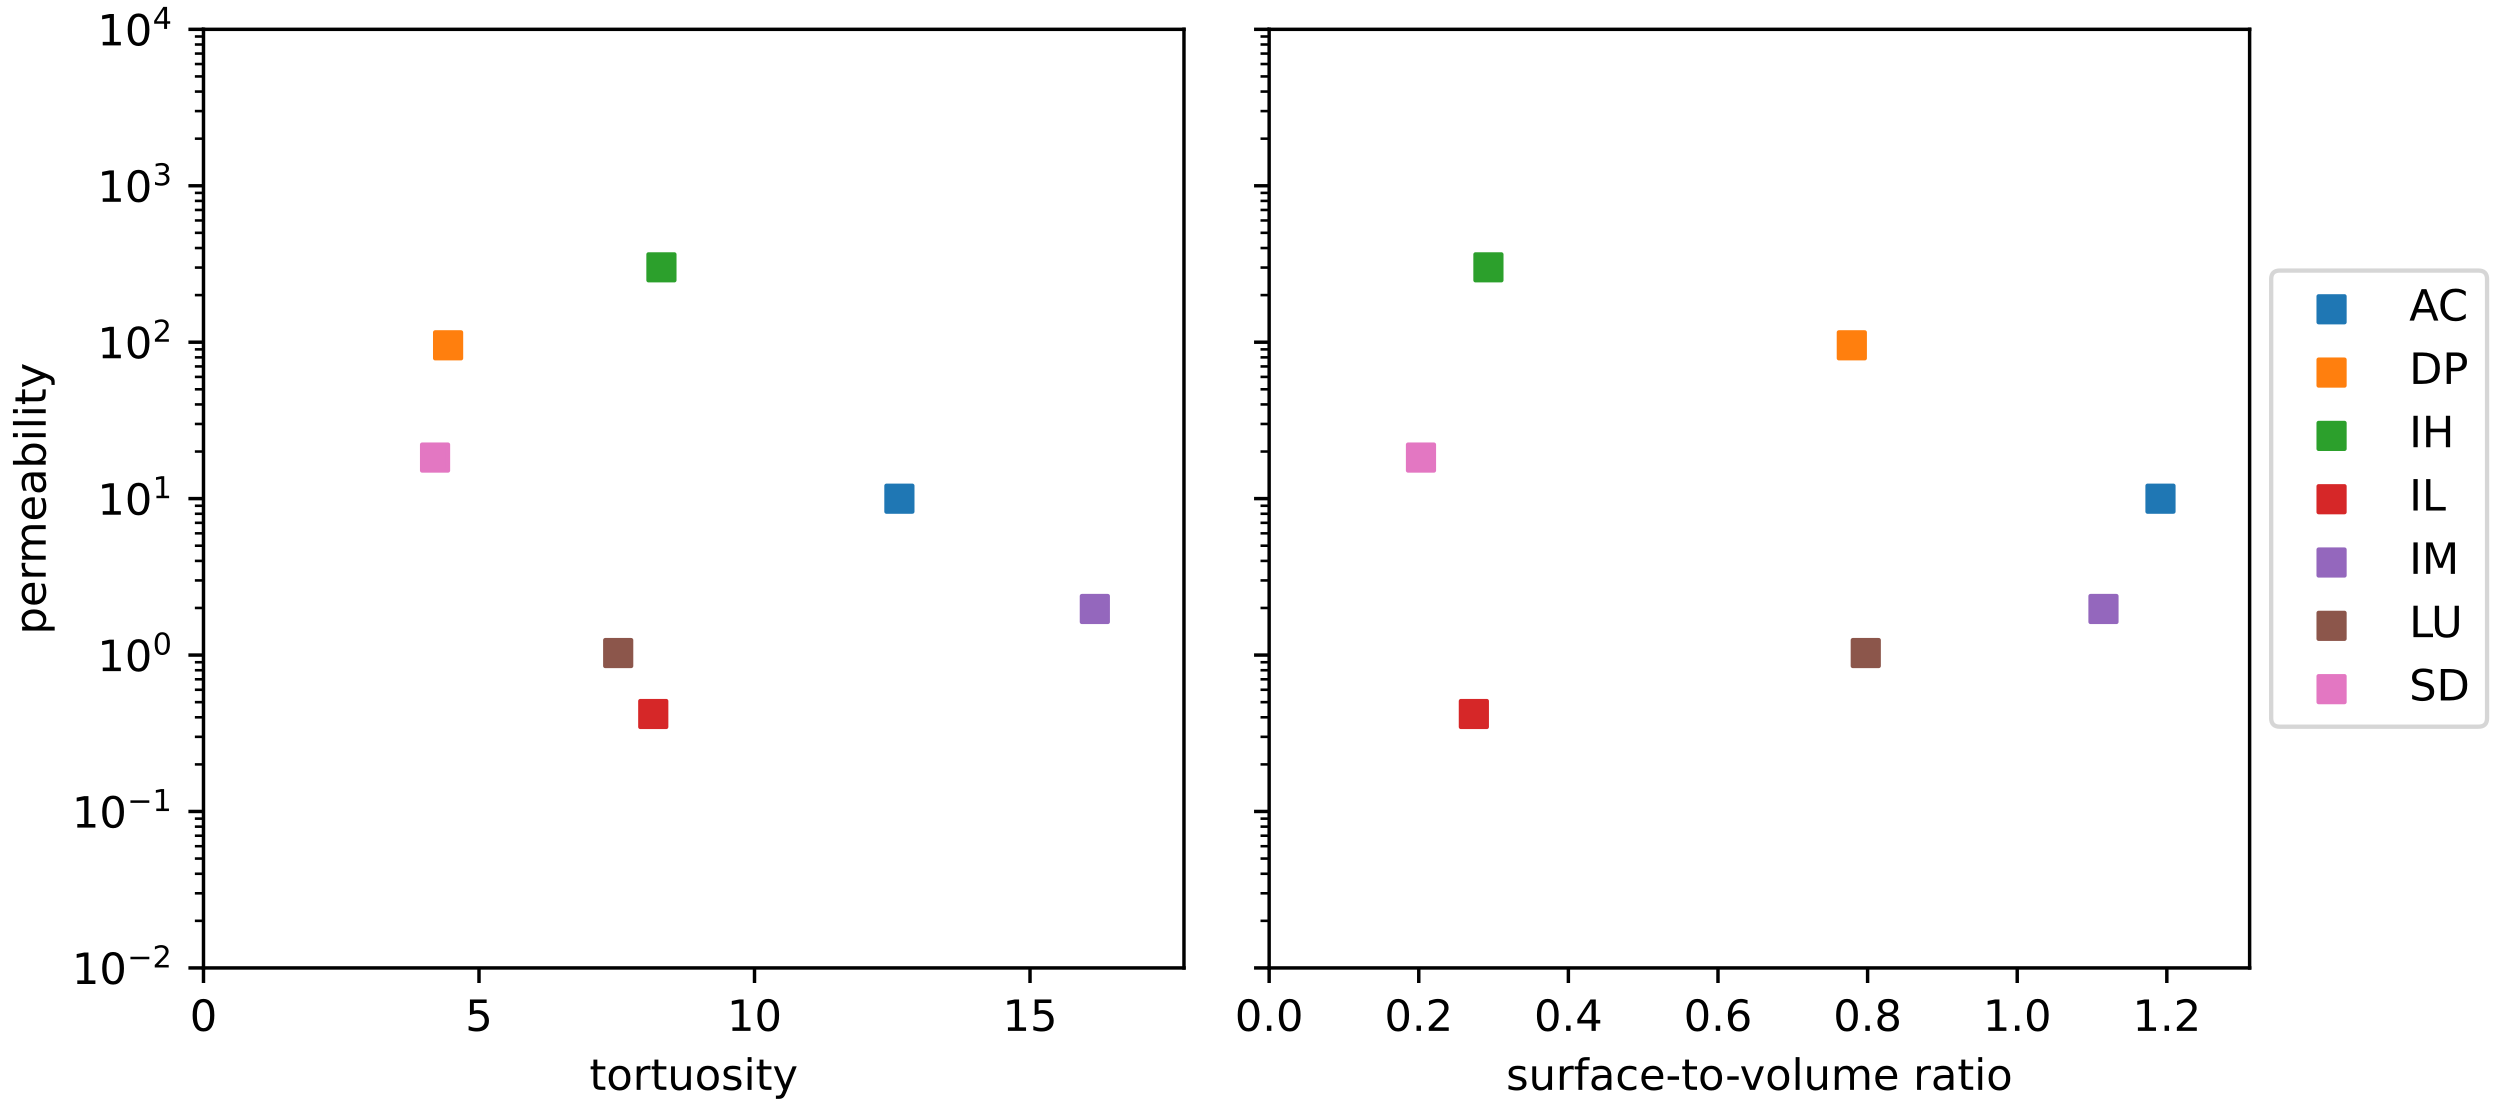 <?xml version="1.0" encoding="utf-8" standalone="no"?>
<!DOCTYPE svg PUBLIC "-//W3C//DTD SVG 1.1//EN"
  "http://www.w3.org/Graphics/SVG/1.1/DTD/svg11.dtd">
<!-- Created with matplotlib (https://matplotlib.org/) -->
<svg height="257.76pt" version="1.1" viewBox="0 0 579.6 257.76" width="579.6pt" xmlns="http://www.w3.org/2000/svg" xmlns:xlink="http://www.w3.org/1999/xlink">
 <defs>
  <style type="text/css">*{stroke-linecap:butt;stroke-linejoin:round;}</style>
 </defs>
 <g id="figure_1">
  <g id="patch_1">
   <path d="M 0 257.76 
L 579.6 257.76 
L 579.6 0 
L 0 0 
z
" style="fill:#ffffff;"/>
  </g>
  <g id="axes_1">
   <g id="patch_2">
    <path d="M 47.178 224.404 
L 274.491 224.404 
L 274.491 6.799 
L 47.178 6.799 
z
" style="fill:#ffffff;"/>
   </g>
   <g id="PathCollection_1">
    <defs>
     <path d="M -3 3 
L 3 3 
L 3 -3 
L -3 -3 
z
" id="m359a6622f7" style="stroke:#1f77b4;"/>
    </defs>
    <g clip-path="url(#p693ec40bd5)">
     <use style="fill:#1f77b4;stroke:#1f77b4;" x="208.516" xlink:href="#m359a6622f7" y="115.617"/>
    </g>
   </g>
   <g id="PathCollection_2">
    <defs>
     <path d="M -3 3 
L 3 3 
L 3 -3 
L -3 -3 
z
" id="m85136a882d" style="stroke:#ff7f0e;"/>
    </defs>
    <g clip-path="url(#p693ec40bd5)">
     <use style="fill:#ff7f0e;stroke:#ff7f0e;" x="103.886" xlink:href="#m85136a882d" y="80.059"/>
    </g>
   </g>
   <g id="PathCollection_3">
    <defs>
     <path d="M -3 3 
L 3 3 
L 3 -3 
L -3 -3 
z
" id="m059ee80e3a" style="stroke:#2ca02c;"/>
    </defs>
    <g clip-path="url(#p693ec40bd5)">
     <use style="fill:#2ca02c;stroke:#2ca02c;" x="153.347" xlink:href="#m059ee80e3a" y="61.978"/>
    </g>
   </g>
   <g id="PathCollection_4">
    <defs>
     <path d="M -3 3 
L 3 3 
L 3 -3 
L -3 -3 
z
" id="m657832b499" style="stroke:#d62728;"/>
    </defs>
    <g clip-path="url(#p693ec40bd5)">
     <use style="fill:#d62728;stroke:#d62728;" x="151.452" xlink:href="#m657832b499" y="165.533"/>
    </g>
   </g>
   <g id="PathCollection_5">
    <defs>
     <path d="M -3 3 
L 3 3 
L 3 -3 
L -3 -3 
z
" id="mba88c641fa" style="stroke:#9467bd;"/>
    </defs>
    <g clip-path="url(#p693ec40bd5)">
     <use style="fill:#9467bd;stroke:#9467bd;" x="253.826" xlink:href="#mba88c641fa" y="141.189"/>
    </g>
   </g>
   <g id="PathCollection_6">
    <defs>
     <path d="M -3 3 
L 3 3 
L 3 -3 
L -3 -3 
z
" id="m22b07c267d" style="stroke:#8c564b;"/>
    </defs>
    <g clip-path="url(#p693ec40bd5)">
     <use style="fill:#8c564b;stroke:#8c564b;" x="143.322" xlink:href="#m22b07c267d" y="151.403"/>
    </g>
   </g>
   <g id="PathCollection_7">
    <defs>
     <path d="M -3 3 
L 3 3 
L 3 -3 
L -3 -3 
z
" id="m094a3bf3c5" style="stroke:#e377c2;"/>
    </defs>
    <g clip-path="url(#p693ec40bd5)">
     <use style="fill:#e377c2;stroke:#e377c2;" x="100.863" xlink:href="#m094a3bf3c5" y="106.083"/>
    </g>
   </g>
   <g id="matplotlib.axis_1">
    <g id="xtick_1">
     <g id="line2d_1">
      <defs>
       <path d="M 0 0 
L 0 3.5 
" id="m5d62ecfd09" style="stroke:#000000;stroke-width:0.8;"/>
      </defs>
      <g>
       <use style="stroke:#000000;stroke-width:0.8;" x="47.178" xlink:href="#m5d62ecfd09" y="224.404"/>
      </g>
     </g>
     <g id="text_1">
      <!-- 0 -->
      <g transform="translate(43.997 239.002)scale(0.1 -0.1)">
       <defs>
        <path d="M 31.781 66.406 
Q 24.172 66.406 20.328 58.906 
Q 16.5 51.422 16.5 36.375 
Q 16.5 21.391 20.328 13.891 
Q 24.172 6.391 31.781 6.391 
Q 39.453 6.391 43.281 13.891 
Q 47.125 21.391 47.125 36.375 
Q 47.125 51.422 43.281 58.906 
Q 39.453 66.406 31.781 66.406 
z
M 31.781 74.219 
Q 44.047 74.219 50.516 64.516 
Q 56.984 54.828 56.984 36.375 
Q 56.984 17.969 50.516 8.266 
Q 44.047 -1.422 31.781 -1.422 
Q 19.531 -1.422 13.062 8.266 
Q 6.594 17.969 6.594 36.375 
Q 6.594 54.828 13.062 64.516 
Q 19.531 74.219 31.781 74.219 
z
" id="DejaVuSans-48"/>
       </defs>
       <use xlink:href="#DejaVuSans-48"/>
      </g>
     </g>
    </g>
    <g id="xtick_2">
     <g id="line2d_2">
      <g>
       <use style="stroke:#000000;stroke-width:0.8;" x="111.052" xlink:href="#m5d62ecfd09" y="224.404"/>
      </g>
     </g>
     <g id="text_2">
      <!-- 5 -->
      <g transform="translate(107.871 239.002)scale(0.1 -0.1)">
       <defs>
        <path d="M 10.797 72.906 
L 49.516 72.906 
L 49.516 64.594 
L 19.828 64.594 
L 19.828 46.734 
Q 21.969 47.469 24.109 47.828 
Q 26.266 48.188 28.422 48.188 
Q 40.625 48.188 47.75 41.5 
Q 54.891 34.812 54.891 23.391 
Q 54.891 11.625 47.562 5.094 
Q 40.234 -1.422 26.906 -1.422 
Q 22.312 -1.422 17.547 -0.641 
Q 12.797 0.141 7.719 1.703 
L 7.719 11.625 
Q 12.109 9.234 16.797 8.062 
Q 21.484 6.891 26.703 6.891 
Q 35.156 6.891 40.078 11.328 
Q 45.016 15.766 45.016 23.391 
Q 45.016 31 40.078 35.438 
Q 35.156 39.891 26.703 39.891 
Q 22.75 39.891 18.812 39.016 
Q 14.891 38.141 10.797 36.281 
z
" id="DejaVuSans-53"/>
       </defs>
       <use xlink:href="#DejaVuSans-53"/>
      </g>
     </g>
    </g>
    <g id="xtick_3">
     <g id="line2d_3">
      <g>
       <use style="stroke:#000000;stroke-width:0.8;" x="174.926" xlink:href="#m5d62ecfd09" y="224.404"/>
      </g>
     </g>
     <g id="text_3">
      <!-- 10 -->
      <g transform="translate(168.564 239.002)scale(0.1 -0.1)">
       <defs>
        <path d="M 12.406 8.297 
L 28.516 8.297 
L 28.516 63.922 
L 10.984 60.406 
L 10.984 69.391 
L 28.422 72.906 
L 38.281 72.906 
L 38.281 8.297 
L 54.391 8.297 
L 54.391 0 
L 12.406 0 
z
" id="DejaVuSans-49"/>
       </defs>
       <use xlink:href="#DejaVuSans-49"/>
       <use x="63.623" xlink:href="#DejaVuSans-48"/>
      </g>
     </g>
    </g>
    <g id="xtick_4">
     <g id="line2d_4">
      <g>
       <use style="stroke:#000000;stroke-width:0.8;" x="238.8" xlink:href="#m5d62ecfd09" y="224.404"/>
      </g>
     </g>
     <g id="text_4">
      <!-- 15 -->
      <g transform="translate(232.438 239.002)scale(0.1 -0.1)">
       <use xlink:href="#DejaVuSans-49"/>
       <use x="63.623" xlink:href="#DejaVuSans-53"/>
      </g>
     </g>
    </g>
    <g id="text_5">
     <!-- tortuosity -->
     <g transform="translate(136.658 252.68)scale(0.1 -0.1)">
      <defs>
       <path d="M 18.312 70.219 
L 18.312 54.688 
L 36.812 54.688 
L 36.812 47.703 
L 18.312 47.703 
L 18.312 18.016 
Q 18.312 11.328 20.141 9.422 
Q 21.969 7.516 27.594 7.516 
L 36.812 7.516 
L 36.812 0 
L 27.594 0 
Q 17.188 0 13.234 3.875 
Q 9.281 7.766 9.281 18.016 
L 9.281 47.703 
L 2.688 47.703 
L 2.688 54.688 
L 9.281 54.688 
L 9.281 70.219 
z
" id="DejaVuSans-116"/>
       <path d="M 30.609 48.391 
Q 23.391 48.391 19.188 42.75 
Q 14.984 37.109 14.984 27.297 
Q 14.984 17.484 19.156 11.844 
Q 23.344 6.203 30.609 6.203 
Q 37.797 6.203 41.984 11.859 
Q 46.188 17.531 46.188 27.297 
Q 46.188 37.016 41.984 42.703 
Q 37.797 48.391 30.609 48.391 
z
M 30.609 56 
Q 42.328 56 49.016 48.375 
Q 55.719 40.766 55.719 27.297 
Q 55.719 13.875 49.016 6.219 
Q 42.328 -1.422 30.609 -1.422 
Q 18.844 -1.422 12.172 6.219 
Q 5.516 13.875 5.516 27.297 
Q 5.516 40.766 12.172 48.375 
Q 18.844 56 30.609 56 
z
" id="DejaVuSans-111"/>
       <path d="M 41.109 46.297 
Q 39.594 47.172 37.812 47.578 
Q 36.031 48 33.891 48 
Q 26.266 48 22.188 43.047 
Q 18.109 38.094 18.109 28.812 
L 18.109 0 
L 9.078 0 
L 9.078 54.688 
L 18.109 54.688 
L 18.109 46.188 
Q 20.953 51.172 25.484 53.578 
Q 30.031 56 36.531 56 
Q 37.453 56 38.578 55.875 
Q 39.703 55.766 41.062 55.516 
z
" id="DejaVuSans-114"/>
       <path d="M 8.5 21.578 
L 8.5 54.688 
L 17.484 54.688 
L 17.484 21.922 
Q 17.484 14.156 20.5 10.266 
Q 23.531 6.391 29.594 6.391 
Q 36.859 6.391 41.078 11.031 
Q 45.312 15.672 45.312 23.688 
L 45.312 54.688 
L 54.297 54.688 
L 54.297 0 
L 45.312 0 
L 45.312 8.406 
Q 42.047 3.422 37.719 1 
Q 33.406 -1.422 27.688 -1.422 
Q 18.266 -1.422 13.375 4.438 
Q 8.5 10.297 8.5 21.578 
z
M 31.109 56 
z
" id="DejaVuSans-117"/>
       <path d="M 44.281 53.078 
L 44.281 44.578 
Q 40.484 46.531 36.375 47.5 
Q 32.281 48.484 27.875 48.484 
Q 21.188 48.484 17.844 46.438 
Q 14.5 44.391 14.5 40.281 
Q 14.5 37.156 16.891 35.375 
Q 19.281 33.594 26.516 31.984 
L 29.594 31.297 
Q 39.156 29.25 43.188 25.516 
Q 47.219 21.781 47.219 15.094 
Q 47.219 7.469 41.188 3.016 
Q 35.156 -1.422 24.609 -1.422 
Q 20.219 -1.422 15.453 -0.562 
Q 10.688 0.297 5.422 2 
L 5.422 11.281 
Q 10.406 8.688 15.234 7.391 
Q 20.062 6.109 24.812 6.109 
Q 31.156 6.109 34.562 8.281 
Q 37.984 10.453 37.984 14.406 
Q 37.984 18.062 35.516 20.016 
Q 33.062 21.969 24.703 23.781 
L 21.578 24.516 
Q 13.234 26.266 9.516 29.906 
Q 5.812 33.547 5.812 39.891 
Q 5.812 47.609 11.281 51.797 
Q 16.75 56 26.812 56 
Q 31.781 56 36.172 55.266 
Q 40.578 54.547 44.281 53.078 
z
" id="DejaVuSans-115"/>
       <path d="M 9.422 54.688 
L 18.406 54.688 
L 18.406 0 
L 9.422 0 
z
M 9.422 75.984 
L 18.406 75.984 
L 18.406 64.594 
L 9.422 64.594 
z
" id="DejaVuSans-105"/>
       <path d="M 32.172 -5.078 
Q 28.375 -14.844 24.75 -17.812 
Q 21.141 -20.797 15.094 -20.797 
L 7.906 -20.797 
L 7.906 -13.281 
L 13.188 -13.281 
Q 16.891 -13.281 18.938 -11.516 
Q 21 -9.766 23.484 -3.219 
L 25.094 0.875 
L 2.984 54.688 
L 12.5 54.688 
L 29.594 11.922 
L 46.688 54.688 
L 56.203 54.688 
z
" id="DejaVuSans-121"/>
      </defs>
      <use xlink:href="#DejaVuSans-116"/>
      <use x="39.209" xlink:href="#DejaVuSans-111"/>
      <use x="100.391" xlink:href="#DejaVuSans-114"/>
      <use x="141.504" xlink:href="#DejaVuSans-116"/>
      <use x="180.713" xlink:href="#DejaVuSans-117"/>
      <use x="244.092" xlink:href="#DejaVuSans-111"/>
      <use x="305.273" xlink:href="#DejaVuSans-115"/>
      <use x="357.373" xlink:href="#DejaVuSans-105"/>
      <use x="385.156" xlink:href="#DejaVuSans-116"/>
      <use x="424.365" xlink:href="#DejaVuSans-121"/>
     </g>
    </g>
   </g>
   <g id="matplotlib.axis_2">
    <g id="ytick_1">
     <g id="line2d_5">
      <defs>
       <path d="M 0 0 
L -3.5 0 
" id="m49040ba731" style="stroke:#000000;stroke-width:0.8;"/>
      </defs>
      <g>
       <use style="stroke:#000000;stroke-width:0.8;" x="47.178" xlink:href="#m49040ba731" y="224.404"/>
      </g>
     </g>
     <g id="text_6">
      <!-- $\mathdefault{10^{-2}}$ -->
      <g transform="translate(16.678 228.203)scale(0.1 -0.1)">
       <defs>
        <path d="M 10.594 35.5 
L 73.188 35.5 
L 73.188 27.203 
L 10.594 27.203 
z
" id="DejaVuSans-8722"/>
        <path d="M 19.188 8.297 
L 53.609 8.297 
L 53.609 0 
L 7.328 0 
L 7.328 8.297 
Q 12.938 14.109 22.625 23.891 
Q 32.328 33.688 34.812 36.531 
Q 39.547 41.844 41.422 45.531 
Q 43.312 49.219 43.312 52.781 
Q 43.312 58.594 39.234 62.25 
Q 35.156 65.922 28.609 65.922 
Q 23.969 65.922 18.812 64.312 
Q 13.672 62.703 7.812 59.422 
L 7.812 69.391 
Q 13.766 71.781 18.938 73 
Q 24.125 74.219 28.422 74.219 
Q 39.75 74.219 46.484 68.547 
Q 53.219 62.891 53.219 53.422 
Q 53.219 48.922 51.531 44.891 
Q 49.859 40.875 45.406 35.406 
Q 44.188 33.984 37.641 27.219 
Q 31.109 20.453 19.188 8.297 
z
" id="DejaVuSans-50"/>
       </defs>
       <use transform="translate(0 0.766)" xlink:href="#DejaVuSans-49"/>
       <use transform="translate(63.623 0.766)" xlink:href="#DejaVuSans-48"/>
       <use transform="translate(128.203 39.047)scale(0.7)" xlink:href="#DejaVuSans-8722"/>
       <use transform="translate(186.855 39.047)scale(0.7)" xlink:href="#DejaVuSans-50"/>
      </g>
     </g>
    </g>
    <g id="ytick_2">
     <g id="line2d_6">
      <g>
       <use style="stroke:#000000;stroke-width:0.8;" x="47.178" xlink:href="#m49040ba731" y="188.136"/>
      </g>
     </g>
     <g id="text_7">
      <!-- $\mathdefault{10^{-1}}$ -->
      <g transform="translate(16.678 191.935)scale(0.1 -0.1)">
       <use transform="translate(0 0.684)" xlink:href="#DejaVuSans-49"/>
       <use transform="translate(63.623 0.684)" xlink:href="#DejaVuSans-48"/>
       <use transform="translate(128.203 38.966)scale(0.7)" xlink:href="#DejaVuSans-8722"/>
       <use transform="translate(186.855 38.966)scale(0.7)" xlink:href="#DejaVuSans-49"/>
      </g>
     </g>
    </g>
    <g id="ytick_3">
     <g id="line2d_7">
      <g>
       <use style="stroke:#000000;stroke-width:0.8;" x="47.178" xlink:href="#m49040ba731" y="151.869"/>
      </g>
     </g>
     <g id="text_8">
      <!-- $\mathdefault{10^{0}}$ -->
      <g transform="translate(22.578 155.668)scale(0.1 -0.1)">
       <use transform="translate(0 0.766)" xlink:href="#DejaVuSans-49"/>
       <use transform="translate(63.623 0.766)" xlink:href="#DejaVuSans-48"/>
       <use transform="translate(128.203 39.047)scale(0.7)" xlink:href="#DejaVuSans-48"/>
      </g>
     </g>
    </g>
    <g id="ytick_4">
     <g id="line2d_8">
      <g>
       <use style="stroke:#000000;stroke-width:0.8;" x="47.178" xlink:href="#m49040ba731" y="115.601"/>
      </g>
     </g>
     <g id="text_9">
      <!-- $\mathdefault{10^{1}}$ -->
      <g transform="translate(22.578 119.401)scale(0.1 -0.1)">
       <use transform="translate(0 0.684)" xlink:href="#DejaVuSans-49"/>
       <use transform="translate(63.623 0.684)" xlink:href="#DejaVuSans-48"/>
       <use transform="translate(128.203 38.966)scale(0.7)" xlink:href="#DejaVuSans-49"/>
      </g>
     </g>
    </g>
    <g id="ytick_5">
     <g id="line2d_9">
      <g>
       <use style="stroke:#000000;stroke-width:0.8;" x="47.178" xlink:href="#m49040ba731" y="79.334"/>
      </g>
     </g>
     <g id="text_10">
      <!-- $\mathdefault{10^{2}}$ -->
      <g transform="translate(22.578 83.133)scale(0.1 -0.1)">
       <use transform="translate(0 0.766)" xlink:href="#DejaVuSans-49"/>
       <use transform="translate(63.623 0.766)" xlink:href="#DejaVuSans-48"/>
       <use transform="translate(128.203 39.047)scale(0.7)" xlink:href="#DejaVuSans-50"/>
      </g>
     </g>
    </g>
    <g id="ytick_6">
     <g id="line2d_10">
      <g>
       <use style="stroke:#000000;stroke-width:0.8;" x="47.178" xlink:href="#m49040ba731" y="43.067"/>
      </g>
     </g>
     <g id="text_11">
      <!-- $\mathdefault{10^{3}}$ -->
      <g transform="translate(22.578 46.866)scale(0.1 -0.1)">
       <defs>
        <path d="M 40.578 39.312 
Q 47.656 37.797 51.625 33 
Q 55.609 28.219 55.609 21.188 
Q 55.609 10.406 48.188 4.484 
Q 40.766 -1.422 27.094 -1.422 
Q 22.516 -1.422 17.656 -0.516 
Q 12.797 0.391 7.625 2.203 
L 7.625 11.719 
Q 11.719 9.328 16.594 8.109 
Q 21.484 6.891 26.812 6.891 
Q 36.078 6.891 40.938 10.547 
Q 45.797 14.203 45.797 21.188 
Q 45.797 27.641 41.281 31.266 
Q 36.766 34.906 28.719 34.906 
L 20.219 34.906 
L 20.219 43.016 
L 29.109 43.016 
Q 36.375 43.016 40.234 45.922 
Q 44.094 48.828 44.094 54.297 
Q 44.094 59.906 40.109 62.906 
Q 36.141 65.922 28.719 65.922 
Q 24.656 65.922 20.016 65.031 
Q 15.375 64.156 9.812 62.312 
L 9.812 71.094 
Q 15.438 72.656 20.344 73.438 
Q 25.25 74.219 29.594 74.219 
Q 40.828 74.219 47.359 69.109 
Q 53.906 64.016 53.906 55.328 
Q 53.906 49.266 50.438 45.094 
Q 46.969 40.922 40.578 39.312 
z
" id="DejaVuSans-51"/>
       </defs>
       <use transform="translate(0 0.766)" xlink:href="#DejaVuSans-49"/>
       <use transform="translate(63.623 0.766)" xlink:href="#DejaVuSans-48"/>
       <use transform="translate(128.203 39.047)scale(0.7)" xlink:href="#DejaVuSans-51"/>
      </g>
     </g>
    </g>
    <g id="ytick_7">
     <g id="line2d_11">
      <g>
       <use style="stroke:#000000;stroke-width:0.8;" x="47.178" xlink:href="#m49040ba731" y="6.799"/>
      </g>
     </g>
     <g id="text_12">
      <!-- $\mathdefault{10^{4}}$ -->
      <g transform="translate(22.578 10.599)scale(0.1 -0.1)">
       <defs>
        <path d="M 37.797 64.312 
L 12.891 25.391 
L 37.797 25.391 
z
M 35.203 72.906 
L 47.609 72.906 
L 47.609 25.391 
L 58.016 25.391 
L 58.016 17.188 
L 47.609 17.188 
L 47.609 0 
L 37.797 0 
L 37.797 17.188 
L 4.891 17.188 
L 4.891 26.703 
z
" id="DejaVuSans-52"/>
       </defs>
       <use transform="translate(0 0.684)" xlink:href="#DejaVuSans-49"/>
       <use transform="translate(63.623 0.684)" xlink:href="#DejaVuSans-48"/>
       <use transform="translate(128.203 38.966)scale(0.7)" xlink:href="#DejaVuSans-52"/>
      </g>
     </g>
    </g>
    <g id="ytick_8">
     <g id="line2d_12">
      <defs>
       <path d="M 0 0 
L -2 0 
" id="m642c21fdfb" style="stroke:#000000;stroke-width:0.6;"/>
      </defs>
      <g>
       <use style="stroke:#000000;stroke-width:0.6;" x="47.178" xlink:href="#m642c21fdfb" y="213.486"/>
      </g>
     </g>
    </g>
    <g id="ytick_9">
     <g id="line2d_13">
      <g>
       <use style="stroke:#000000;stroke-width:0.6;" x="47.178" xlink:href="#m642c21fdfb" y="207.1"/>
      </g>
     </g>
    </g>
    <g id="ytick_10">
     <g id="line2d_14">
      <g>
       <use style="stroke:#000000;stroke-width:0.6;" x="47.178" xlink:href="#m642c21fdfb" y="202.568"/>
      </g>
     </g>
    </g>
    <g id="ytick_11">
     <g id="line2d_15">
      <g>
       <use style="stroke:#000000;stroke-width:0.6;" x="47.178" xlink:href="#m642c21fdfb" y="199.054"/>
      </g>
     </g>
    </g>
    <g id="ytick_12">
     <g id="line2d_16">
      <g>
       <use style="stroke:#000000;stroke-width:0.6;" x="47.178" xlink:href="#m642c21fdfb" y="196.182"/>
      </g>
     </g>
    </g>
    <g id="ytick_13">
     <g id="line2d_17">
      <g>
       <use style="stroke:#000000;stroke-width:0.6;" x="47.178" xlink:href="#m642c21fdfb" y="193.754"/>
      </g>
     </g>
    </g>
    <g id="ytick_14">
     <g id="line2d_18">
      <g>
       <use style="stroke:#000000;stroke-width:0.6;" x="47.178" xlink:href="#m642c21fdfb" y="191.651"/>
      </g>
     </g>
    </g>
    <g id="ytick_15">
     <g id="line2d_19">
      <g>
       <use style="stroke:#000000;stroke-width:0.6;" x="47.178" xlink:href="#m642c21fdfb" y="189.796"/>
      </g>
     </g>
    </g>
    <g id="ytick_16">
     <g id="line2d_20">
      <g>
       <use style="stroke:#000000;stroke-width:0.6;" x="47.178" xlink:href="#m642c21fdfb" y="177.219"/>
      </g>
     </g>
    </g>
    <g id="ytick_17">
     <g id="line2d_21">
      <g>
       <use style="stroke:#000000;stroke-width:0.6;" x="47.178" xlink:href="#m642c21fdfb" y="170.832"/>
      </g>
     </g>
    </g>
    <g id="ytick_18">
     <g id="line2d_22">
      <g>
       <use style="stroke:#000000;stroke-width:0.6;" x="47.178" xlink:href="#m642c21fdfb" y="166.301"/>
      </g>
     </g>
    </g>
    <g id="ytick_19">
     <g id="line2d_23">
      <g>
       <use style="stroke:#000000;stroke-width:0.6;" x="47.178" xlink:href="#m642c21fdfb" y="162.786"/>
      </g>
     </g>
    </g>
    <g id="ytick_20">
     <g id="line2d_24">
      <g>
       <use style="stroke:#000000;stroke-width:0.6;" x="47.178" xlink:href="#m642c21fdfb" y="159.915"/>
      </g>
     </g>
    </g>
    <g id="ytick_21">
     <g id="line2d_25">
      <g>
       <use style="stroke:#000000;stroke-width:0.6;" x="47.178" xlink:href="#m642c21fdfb" y="157.487"/>
      </g>
     </g>
    </g>
    <g id="ytick_22">
     <g id="line2d_26">
      <g>
       <use style="stroke:#000000;stroke-width:0.6;" x="47.178" xlink:href="#m642c21fdfb" y="155.383"/>
      </g>
     </g>
    </g>
    <g id="ytick_23">
     <g id="line2d_27">
      <g>
       <use style="stroke:#000000;stroke-width:0.6;" x="47.178" xlink:href="#m642c21fdfb" y="153.528"/>
      </g>
     </g>
    </g>
    <g id="ytick_24">
     <g id="line2d_28">
      <g>
       <use style="stroke:#000000;stroke-width:0.6;" x="47.178" xlink:href="#m642c21fdfb" y="140.951"/>
      </g>
     </g>
    </g>
    <g id="ytick_25">
     <g id="line2d_29">
      <g>
       <use style="stroke:#000000;stroke-width:0.6;" x="47.178" xlink:href="#m642c21fdfb" y="134.565"/>
      </g>
     </g>
    </g>
    <g id="ytick_26">
     <g id="line2d_30">
      <g>
       <use style="stroke:#000000;stroke-width:0.6;" x="47.178" xlink:href="#m642c21fdfb" y="130.034"/>
      </g>
     </g>
    </g>
    <g id="ytick_27">
     <g id="line2d_31">
      <g>
       <use style="stroke:#000000;stroke-width:0.6;" x="47.178" xlink:href="#m642c21fdfb" y="126.519"/>
      </g>
     </g>
    </g>
    <g id="ytick_28">
     <g id="line2d_32">
      <g>
       <use style="stroke:#000000;stroke-width:0.6;" x="47.178" xlink:href="#m642c21fdfb" y="123.647"/>
      </g>
     </g>
    </g>
    <g id="ytick_29">
     <g id="line2d_33">
      <g>
       <use style="stroke:#000000;stroke-width:0.6;" x="47.178" xlink:href="#m642c21fdfb" y="121.219"/>
      </g>
     </g>
    </g>
    <g id="ytick_30">
     <g id="line2d_34">
      <g>
       <use style="stroke:#000000;stroke-width:0.6;" x="47.178" xlink:href="#m642c21fdfb" y="119.116"/>
      </g>
     </g>
    </g>
    <g id="ytick_31">
     <g id="line2d_35">
      <g>
       <use style="stroke:#000000;stroke-width:0.6;" x="47.178" xlink:href="#m642c21fdfb" y="117.261"/>
      </g>
     </g>
    </g>
    <g id="ytick_32">
     <g id="line2d_36">
      <g>
       <use style="stroke:#000000;stroke-width:0.6;" x="47.178" xlink:href="#m642c21fdfb" y="104.684"/>
      </g>
     </g>
    </g>
    <g id="ytick_33">
     <g id="line2d_37">
      <g>
       <use style="stroke:#000000;stroke-width:0.6;" x="47.178" xlink:href="#m642c21fdfb" y="98.298"/>
      </g>
     </g>
    </g>
    <g id="ytick_34">
     <g id="line2d_38">
      <g>
       <use style="stroke:#000000;stroke-width:0.6;" x="47.178" xlink:href="#m642c21fdfb" y="93.766"/>
      </g>
     </g>
    </g>
    <g id="ytick_35">
     <g id="line2d_39">
      <g>
       <use style="stroke:#000000;stroke-width:0.6;" x="47.178" xlink:href="#m642c21fdfb" y="90.252"/>
      </g>
     </g>
    </g>
    <g id="ytick_36">
     <g id="line2d_40">
      <g>
       <use style="stroke:#000000;stroke-width:0.6;" x="47.178" xlink:href="#m642c21fdfb" y="87.38"/>
      </g>
     </g>
    </g>
    <g id="ytick_37">
     <g id="line2d_41">
      <g>
       <use style="stroke:#000000;stroke-width:0.6;" x="47.178" xlink:href="#m642c21fdfb" y="84.952"/>
      </g>
     </g>
    </g>
    <g id="ytick_38">
     <g id="line2d_42">
      <g>
       <use style="stroke:#000000;stroke-width:0.6;" x="47.178" xlink:href="#m642c21fdfb" y="82.849"/>
      </g>
     </g>
    </g>
    <g id="ytick_39">
     <g id="line2d_43">
      <g>
       <use style="stroke:#000000;stroke-width:0.6;" x="47.178" xlink:href="#m642c21fdfb" y="80.994"/>
      </g>
     </g>
    </g>
    <g id="ytick_40">
     <g id="line2d_44">
      <g>
       <use style="stroke:#000000;stroke-width:0.6;" x="47.178" xlink:href="#m642c21fdfb" y="68.417"/>
      </g>
     </g>
    </g>
    <g id="ytick_41">
     <g id="line2d_45">
      <g>
       <use style="stroke:#000000;stroke-width:0.6;" x="47.178" xlink:href="#m642c21fdfb" y="62.03"/>
      </g>
     </g>
    </g>
    <g id="ytick_42">
     <g id="line2d_46">
      <g>
       <use style="stroke:#000000;stroke-width:0.6;" x="47.178" xlink:href="#m642c21fdfb" y="57.499"/>
      </g>
     </g>
    </g>
    <g id="ytick_43">
     <g id="line2d_47">
      <g>
       <use style="stroke:#000000;stroke-width:0.6;" x="47.178" xlink:href="#m642c21fdfb" y="53.984"/>
      </g>
     </g>
    </g>
    <g id="ytick_44">
     <g id="line2d_48">
      <g>
       <use style="stroke:#000000;stroke-width:0.6;" x="47.178" xlink:href="#m642c21fdfb" y="51.113"/>
      </g>
     </g>
    </g>
    <g id="ytick_45">
     <g id="line2d_49">
      <g>
       <use style="stroke:#000000;stroke-width:0.6;" x="47.178" xlink:href="#m642c21fdfb" y="48.685"/>
      </g>
     </g>
    </g>
    <g id="ytick_46">
     <g id="line2d_50">
      <g>
       <use style="stroke:#000000;stroke-width:0.6;" x="47.178" xlink:href="#m642c21fdfb" y="46.581"/>
      </g>
     </g>
    </g>
    <g id="ytick_47">
     <g id="line2d_51">
      <g>
       <use style="stroke:#000000;stroke-width:0.6;" x="47.178" xlink:href="#m642c21fdfb" y="44.726"/>
      </g>
     </g>
    </g>
    <g id="ytick_48">
     <g id="line2d_52">
      <g>
       <use style="stroke:#000000;stroke-width:0.6;" x="47.178" xlink:href="#m642c21fdfb" y="32.149"/>
      </g>
     </g>
    </g>
    <g id="ytick_49">
     <g id="line2d_53">
      <g>
       <use style="stroke:#000000;stroke-width:0.6;" x="47.178" xlink:href="#m642c21fdfb" y="25.763"/>
      </g>
     </g>
    </g>
    <g id="ytick_50">
     <g id="line2d_54">
      <g>
       <use style="stroke:#000000;stroke-width:0.6;" x="47.178" xlink:href="#m642c21fdfb" y="21.232"/>
      </g>
     </g>
    </g>
    <g id="ytick_51">
     <g id="line2d_55">
      <g>
       <use style="stroke:#000000;stroke-width:0.6;" x="47.178" xlink:href="#m642c21fdfb" y="17.717"/>
      </g>
     </g>
    </g>
    <g id="ytick_52">
     <g id="line2d_56">
      <g>
       <use style="stroke:#000000;stroke-width:0.6;" x="47.178" xlink:href="#m642c21fdfb" y="14.845"/>
      </g>
     </g>
    </g>
    <g id="ytick_53">
     <g id="line2d_57">
      <g>
       <use style="stroke:#000000;stroke-width:0.6;" x="47.178" xlink:href="#m642c21fdfb" y="12.417"/>
      </g>
     </g>
    </g>
    <g id="ytick_54">
     <g id="line2d_58">
      <g>
       <use style="stroke:#000000;stroke-width:0.6;" x="47.178" xlink:href="#m642c21fdfb" y="10.314"/>
      </g>
     </g>
    </g>
    <g id="ytick_55">
     <g id="line2d_59">
      <g>
       <use style="stroke:#000000;stroke-width:0.6;" x="47.178" xlink:href="#m642c21fdfb" y="8.459"/>
      </g>
     </g>
    </g>
    <g id="text_13">
     <!-- permeability -->
     <g transform="translate(10.599 147.092)rotate(-90)scale(0.1 -0.1)">
      <defs>
       <path d="M 18.109 8.203 
L 18.109 -20.797 
L 9.078 -20.797 
L 9.078 54.688 
L 18.109 54.688 
L 18.109 46.391 
Q 20.953 51.266 25.266 53.625 
Q 29.594 56 35.594 56 
Q 45.562 56 51.781 48.094 
Q 58.016 40.188 58.016 27.297 
Q 58.016 14.406 51.781 6.484 
Q 45.562 -1.422 35.594 -1.422 
Q 29.594 -1.422 25.266 0.953 
Q 20.953 3.328 18.109 8.203 
z
M 48.688 27.297 
Q 48.688 37.203 44.609 42.844 
Q 40.531 48.484 33.406 48.484 
Q 26.266 48.484 22.188 42.844 
Q 18.109 37.203 18.109 27.297 
Q 18.109 17.391 22.188 11.75 
Q 26.266 6.109 33.406 6.109 
Q 40.531 6.109 44.609 11.75 
Q 48.688 17.391 48.688 27.297 
z
" id="DejaVuSans-112"/>
       <path d="M 56.203 29.594 
L 56.203 25.203 
L 14.891 25.203 
Q 15.484 15.922 20.484 11.062 
Q 25.484 6.203 34.422 6.203 
Q 39.594 6.203 44.453 7.469 
Q 49.312 8.734 54.109 11.281 
L 54.109 2.781 
Q 49.266 0.734 44.188 -0.344 
Q 39.109 -1.422 33.891 -1.422 
Q 20.797 -1.422 13.156 6.188 
Q 5.516 13.812 5.516 26.812 
Q 5.516 40.234 12.766 48.109 
Q 20.016 56 32.328 56 
Q 43.359 56 49.781 48.891 
Q 56.203 41.797 56.203 29.594 
z
M 47.219 32.234 
Q 47.125 39.594 43.094 43.984 
Q 39.062 48.391 32.422 48.391 
Q 24.906 48.391 20.391 44.141 
Q 15.875 39.891 15.188 32.172 
z
" id="DejaVuSans-101"/>
       <path d="M 52 44.188 
Q 55.375 50.25 60.062 53.125 
Q 64.75 56 71.094 56 
Q 79.641 56 84.281 50.016 
Q 88.922 44.047 88.922 33.016 
L 88.922 0 
L 79.891 0 
L 79.891 32.719 
Q 79.891 40.578 77.094 44.375 
Q 74.312 48.188 68.609 48.188 
Q 61.625 48.188 57.562 43.547 
Q 53.516 38.922 53.516 30.906 
L 53.516 0 
L 44.484 0 
L 44.484 32.719 
Q 44.484 40.625 41.703 44.406 
Q 38.922 48.188 33.109 48.188 
Q 26.219 48.188 22.156 43.531 
Q 18.109 38.875 18.109 30.906 
L 18.109 0 
L 9.078 0 
L 9.078 54.688 
L 18.109 54.688 
L 18.109 46.188 
Q 21.188 51.219 25.484 53.609 
Q 29.781 56 35.688 56 
Q 41.656 56 45.828 52.969 
Q 50 49.953 52 44.188 
z
" id="DejaVuSans-109"/>
       <path d="M 34.281 27.484 
Q 23.391 27.484 19.188 25 
Q 14.984 22.516 14.984 16.5 
Q 14.984 11.719 18.141 8.906 
Q 21.297 6.109 26.703 6.109 
Q 34.188 6.109 38.703 11.406 
Q 43.219 16.703 43.219 25.484 
L 43.219 27.484 
z
M 52.203 31.203 
L 52.203 0 
L 43.219 0 
L 43.219 8.297 
Q 40.141 3.328 35.547 0.953 
Q 30.953 -1.422 24.312 -1.422 
Q 15.922 -1.422 10.953 3.297 
Q 6 8.016 6 15.922 
Q 6 25.141 12.172 29.828 
Q 18.359 34.516 30.609 34.516 
L 43.219 34.516 
L 43.219 35.406 
Q 43.219 41.609 39.141 45 
Q 35.062 48.391 27.688 48.391 
Q 23 48.391 18.547 47.266 
Q 14.109 46.141 10.016 43.891 
L 10.016 52.203 
Q 14.938 54.109 19.578 55.047 
Q 24.219 56 28.609 56 
Q 40.484 56 46.344 49.844 
Q 52.203 43.703 52.203 31.203 
z
" id="DejaVuSans-97"/>
       <path d="M 48.688 27.297 
Q 48.688 37.203 44.609 42.844 
Q 40.531 48.484 33.406 48.484 
Q 26.266 48.484 22.188 42.844 
Q 18.109 37.203 18.109 27.297 
Q 18.109 17.391 22.188 11.75 
Q 26.266 6.109 33.406 6.109 
Q 40.531 6.109 44.609 11.75 
Q 48.688 17.391 48.688 27.297 
z
M 18.109 46.391 
Q 20.953 51.266 25.266 53.625 
Q 29.594 56 35.594 56 
Q 45.562 56 51.781 48.094 
Q 58.016 40.188 58.016 27.297 
Q 58.016 14.406 51.781 6.484 
Q 45.562 -1.422 35.594 -1.422 
Q 29.594 -1.422 25.266 0.953 
Q 20.953 3.328 18.109 8.203 
L 18.109 0 
L 9.078 0 
L 9.078 75.984 
L 18.109 75.984 
z
" id="DejaVuSans-98"/>
       <path d="M 9.422 75.984 
L 18.406 75.984 
L 18.406 0 
L 9.422 0 
z
" id="DejaVuSans-108"/>
      </defs>
      <use xlink:href="#DejaVuSans-112"/>
      <use x="63.477" xlink:href="#DejaVuSans-101"/>
      <use x="125" xlink:href="#DejaVuSans-114"/>
      <use x="164.363" xlink:href="#DejaVuSans-109"/>
      <use x="261.775" xlink:href="#DejaVuSans-101"/>
      <use x="323.299" xlink:href="#DejaVuSans-97"/>
      <use x="384.578" xlink:href="#DejaVuSans-98"/>
      <use x="448.055" xlink:href="#DejaVuSans-105"/>
      <use x="475.838" xlink:href="#DejaVuSans-108"/>
      <use x="503.621" xlink:href="#DejaVuSans-105"/>
      <use x="531.404" xlink:href="#DejaVuSans-116"/>
      <use x="570.613" xlink:href="#DejaVuSans-121"/>
     </g>
    </g>
   </g>
   <g id="patch_3">
    <path d="M 47.178 224.404 
L 47.178 6.799 
" style="fill:none;stroke:#000000;stroke-linecap:square;stroke-linejoin:miter;stroke-width:0.8;"/>
   </g>
   <g id="patch_4">
    <path d="M 274.491 224.404 
L 274.491 6.799 
" style="fill:none;stroke:#000000;stroke-linecap:square;stroke-linejoin:miter;stroke-width:0.8;"/>
   </g>
   <g id="patch_5">
    <path d="M 47.178 224.404 
L 274.491 224.404 
" style="fill:none;stroke:#000000;stroke-linecap:square;stroke-linejoin:miter;stroke-width:0.8;"/>
   </g>
   <g id="patch_6">
    <path d="M 47.178 6.799 
L 274.491 6.799 
" style="fill:none;stroke:#000000;stroke-linecap:square;stroke-linejoin:miter;stroke-width:0.8;"/>
   </g>
  </g>
  <g id="axes_2">
   <g id="patch_7">
    <path d="M 294.239 224.404 
L 521.551 224.404 
L 521.551 6.799 
L 294.239 6.799 
z
" style="fill:#ffffff;"/>
   </g>
   <g id="PathCollection_8">
    <g clip-path="url(#p0ee61e7a20)">
     <use style="fill:#1f77b4;stroke:#1f77b4;" x="500.887" xlink:href="#m359a6622f7" y="115.617"/>
    </g>
   </g>
   <g id="PathCollection_9">
    <g clip-path="url(#p0ee61e7a20)">
     <use style="fill:#ff7f0e;stroke:#ff7f0e;" x="429.325" xlink:href="#m85136a882d" y="80.059"/>
    </g>
   </g>
   <g id="PathCollection_10">
    <g clip-path="url(#p0ee61e7a20)">
     <use style="fill:#2ca02c;stroke:#2ca02c;" x="345.076" xlink:href="#m059ee80e3a" y="61.978"/>
    </g>
   </g>
   <g id="PathCollection_11">
    <g clip-path="url(#p0ee61e7a20)">
     <use style="fill:#d62728;stroke:#d62728;" x="341.698" xlink:href="#m657832b499" y="165.533"/>
    </g>
   </g>
   <g id="PathCollection_12">
    <g clip-path="url(#p0ee61e7a20)">
     <use style="fill:#9467bd;stroke:#9467bd;" x="487.67" xlink:href="#mba88c641fa" y="141.189"/>
    </g>
   </g>
   <g id="PathCollection_13">
    <g clip-path="url(#p0ee61e7a20)">
     <use style="fill:#8c564b;stroke:#8c564b;" x="432.56" xlink:href="#m22b07c267d" y="151.403"/>
    </g>
   </g>
   <g id="PathCollection_14">
    <g clip-path="url(#p0ee61e7a20)">
     <use style="fill:#e377c2;stroke:#e377c2;" x="329.44" xlink:href="#m094a3bf3c5" y="106.083"/>
    </g>
   </g>
   <g id="matplotlib.axis_3">
    <g id="xtick_5">
     <g id="line2d_60">
      <g>
       <use style="stroke:#000000;stroke-width:0.8;" x="294.239" xlink:href="#m5d62ecfd09" y="224.404"/>
      </g>
     </g>
     <g id="text_14">
      <!-- 0.0 -->
      <g transform="translate(286.287 239.002)scale(0.1 -0.1)">
       <defs>
        <path d="M 10.688 12.406 
L 21 12.406 
L 21 0 
L 10.688 0 
z
" id="DejaVuSans-46"/>
       </defs>
       <use xlink:href="#DejaVuSans-48"/>
       <use x="63.623" xlink:href="#DejaVuSans-46"/>
       <use x="95.41" xlink:href="#DejaVuSans-48"/>
      </g>
     </g>
    </g>
    <g id="xtick_6">
     <g id="line2d_61">
      <g>
       <use style="stroke:#000000;stroke-width:0.8;" x="328.926" xlink:href="#m5d62ecfd09" y="224.404"/>
      </g>
     </g>
     <g id="text_15">
      <!-- 0.2 -->
      <g transform="translate(320.974 239.002)scale(0.1 -0.1)">
       <use xlink:href="#DejaVuSans-48"/>
       <use x="63.623" xlink:href="#DejaVuSans-46"/>
       <use x="95.41" xlink:href="#DejaVuSans-50"/>
      </g>
     </g>
    </g>
    <g id="xtick_7">
     <g id="line2d_62">
      <g>
       <use style="stroke:#000000;stroke-width:0.8;" x="363.612" xlink:href="#m5d62ecfd09" y="224.404"/>
      </g>
     </g>
     <g id="text_16">
      <!-- 0.4 -->
      <g transform="translate(355.661 239.002)scale(0.1 -0.1)">
       <use xlink:href="#DejaVuSans-48"/>
       <use x="63.623" xlink:href="#DejaVuSans-46"/>
       <use x="95.41" xlink:href="#DejaVuSans-52"/>
      </g>
     </g>
    </g>
    <g id="xtick_8">
     <g id="line2d_63">
      <g>
       <use style="stroke:#000000;stroke-width:0.8;" x="398.299" xlink:href="#m5d62ecfd09" y="224.404"/>
      </g>
     </g>
     <g id="text_17">
      <!-- 0.6 -->
      <g transform="translate(390.347 239.002)scale(0.1 -0.1)">
       <defs>
        <path d="M 33.016 40.375 
Q 26.375 40.375 22.484 35.828 
Q 18.609 31.297 18.609 23.391 
Q 18.609 15.531 22.484 10.953 
Q 26.375 6.391 33.016 6.391 
Q 39.656 6.391 43.531 10.953 
Q 47.406 15.531 47.406 23.391 
Q 47.406 31.297 43.531 35.828 
Q 39.656 40.375 33.016 40.375 
z
M 52.594 71.297 
L 52.594 62.312 
Q 48.875 64.062 45.094 64.984 
Q 41.312 65.922 37.594 65.922 
Q 27.828 65.922 22.672 59.328 
Q 17.531 52.734 16.797 39.406 
Q 19.672 43.656 24.016 45.922 
Q 28.375 48.188 33.594 48.188 
Q 44.578 48.188 50.953 41.516 
Q 57.328 34.859 57.328 23.391 
Q 57.328 12.156 50.688 5.359 
Q 44.047 -1.422 33.016 -1.422 
Q 20.359 -1.422 13.672 8.266 
Q 6.984 17.969 6.984 36.375 
Q 6.984 53.656 15.188 63.938 
Q 23.391 74.219 37.203 74.219 
Q 40.922 74.219 44.703 73.484 
Q 48.484 72.75 52.594 71.297 
z
" id="DejaVuSans-54"/>
       </defs>
       <use xlink:href="#DejaVuSans-48"/>
       <use x="63.623" xlink:href="#DejaVuSans-46"/>
       <use x="95.41" xlink:href="#DejaVuSans-54"/>
      </g>
     </g>
    </g>
    <g id="xtick_9">
     <g id="line2d_64">
      <g>
       <use style="stroke:#000000;stroke-width:0.8;" x="432.985" xlink:href="#m5d62ecfd09" y="224.404"/>
      </g>
     </g>
     <g id="text_18">
      <!-- 0.8 -->
      <g transform="translate(425.034 239.002)scale(0.1 -0.1)">
       <defs>
        <path d="M 31.781 34.625 
Q 24.75 34.625 20.719 30.859 
Q 16.703 27.094 16.703 20.516 
Q 16.703 13.922 20.719 10.156 
Q 24.75 6.391 31.781 6.391 
Q 38.812 6.391 42.859 10.172 
Q 46.922 13.969 46.922 20.516 
Q 46.922 27.094 42.891 30.859 
Q 38.875 34.625 31.781 34.625 
z
M 21.922 38.812 
Q 15.578 40.375 12.031 44.719 
Q 8.5 49.078 8.5 55.328 
Q 8.5 64.062 14.719 69.141 
Q 20.953 74.219 31.781 74.219 
Q 42.672 74.219 48.875 69.141 
Q 55.078 64.062 55.078 55.328 
Q 55.078 49.078 51.531 44.719 
Q 48 40.375 41.703 38.812 
Q 48.828 37.156 52.797 32.312 
Q 56.781 27.484 56.781 20.516 
Q 56.781 9.906 50.312 4.234 
Q 43.844 -1.422 31.781 -1.422 
Q 19.734 -1.422 13.25 4.234 
Q 6.781 9.906 6.781 20.516 
Q 6.781 27.484 10.781 32.312 
Q 14.797 37.156 21.922 38.812 
z
M 18.312 54.391 
Q 18.312 48.734 21.844 45.562 
Q 25.391 42.391 31.781 42.391 
Q 38.141 42.391 41.719 45.562 
Q 45.312 48.734 45.312 54.391 
Q 45.312 60.062 41.719 63.234 
Q 38.141 66.406 31.781 66.406 
Q 25.391 66.406 21.844 63.234 
Q 18.312 60.062 18.312 54.391 
z
" id="DejaVuSans-56"/>
       </defs>
       <use xlink:href="#DejaVuSans-48"/>
       <use x="63.623" xlink:href="#DejaVuSans-46"/>
       <use x="95.41" xlink:href="#DejaVuSans-56"/>
      </g>
     </g>
    </g>
    <g id="xtick_10">
     <g id="line2d_65">
      <g>
       <use style="stroke:#000000;stroke-width:0.8;" x="467.672" xlink:href="#m5d62ecfd09" y="224.404"/>
      </g>
     </g>
     <g id="text_19">
      <!-- 1.0 -->
      <g transform="translate(459.721 239.002)scale(0.1 -0.1)">
       <use xlink:href="#DejaVuSans-49"/>
       <use x="63.623" xlink:href="#DejaVuSans-46"/>
       <use x="95.41" xlink:href="#DejaVuSans-48"/>
      </g>
     </g>
    </g>
    <g id="xtick_11">
     <g id="line2d_66">
      <g>
       <use style="stroke:#000000;stroke-width:0.8;" x="502.359" xlink:href="#m5d62ecfd09" y="224.404"/>
      </g>
     </g>
     <g id="text_20">
      <!-- 1.2 -->
      <g transform="translate(494.407 239.002)scale(0.1 -0.1)">
       <use xlink:href="#DejaVuSans-49"/>
       <use x="63.623" xlink:href="#DejaVuSans-46"/>
       <use x="95.41" xlink:href="#DejaVuSans-50"/>
      </g>
     </g>
    </g>
    <g id="text_21">
     <!-- surface-to-volume ratio -->
     <g transform="translate(349.186 252.68)scale(0.1 -0.1)">
      <defs>
       <path d="M 37.109 75.984 
L 37.109 68.5 
L 28.516 68.5 
Q 23.688 68.5 21.797 66.547 
Q 19.922 64.594 19.922 59.516 
L 19.922 54.688 
L 34.719 54.688 
L 34.719 47.703 
L 19.922 47.703 
L 19.922 0 
L 10.891 0 
L 10.891 47.703 
L 2.297 47.703 
L 2.297 54.688 
L 10.891 54.688 
L 10.891 58.5 
Q 10.891 67.625 15.141 71.797 
Q 19.391 75.984 28.609 75.984 
z
" id="DejaVuSans-102"/>
       <path d="M 48.781 52.594 
L 48.781 44.188 
Q 44.969 46.297 41.141 47.344 
Q 37.312 48.391 33.406 48.391 
Q 24.656 48.391 19.812 42.844 
Q 14.984 37.312 14.984 27.297 
Q 14.984 17.281 19.812 11.734 
Q 24.656 6.203 33.406 6.203 
Q 37.312 6.203 41.141 7.25 
Q 44.969 8.297 48.781 10.406 
L 48.781 2.094 
Q 45.016 0.344 40.984 -0.531 
Q 36.969 -1.422 32.422 -1.422 
Q 20.062 -1.422 12.781 6.344 
Q 5.516 14.109 5.516 27.297 
Q 5.516 40.672 12.859 48.328 
Q 20.219 56 33.016 56 
Q 37.156 56 41.109 55.141 
Q 45.062 54.297 48.781 52.594 
z
" id="DejaVuSans-99"/>
       <path d="M 4.891 31.391 
L 31.203 31.391 
L 31.203 23.391 
L 4.891 23.391 
z
" id="DejaVuSans-45"/>
       <path d="M 2.984 54.688 
L 12.5 54.688 
L 29.594 8.797 
L 46.688 54.688 
L 56.203 54.688 
L 35.688 0 
L 23.484 0 
z
" id="DejaVuSans-118"/>
       <path id="DejaVuSans-32"/>
      </defs>
      <use xlink:href="#DejaVuSans-115"/>
      <use x="52.1" xlink:href="#DejaVuSans-117"/>
      <use x="115.479" xlink:href="#DejaVuSans-114"/>
      <use x="156.592" xlink:href="#DejaVuSans-102"/>
      <use x="191.797" xlink:href="#DejaVuSans-97"/>
      <use x="253.076" xlink:href="#DejaVuSans-99"/>
      <use x="308.057" xlink:href="#DejaVuSans-101"/>
      <use x="369.58" xlink:href="#DejaVuSans-45"/>
      <use x="405.664" xlink:href="#DejaVuSans-116"/>
      <use x="444.873" xlink:href="#DejaVuSans-111"/>
      <use x="507.93" xlink:href="#DejaVuSans-45"/>
      <use x="541.389" xlink:href="#DejaVuSans-118"/>
      <use x="600.568" xlink:href="#DejaVuSans-111"/>
      <use x="661.75" xlink:href="#DejaVuSans-108"/>
      <use x="689.533" xlink:href="#DejaVuSans-117"/>
      <use x="752.912" xlink:href="#DejaVuSans-109"/>
      <use x="850.324" xlink:href="#DejaVuSans-101"/>
      <use x="911.848" xlink:href="#DejaVuSans-32"/>
      <use x="943.635" xlink:href="#DejaVuSans-114"/>
      <use x="984.748" xlink:href="#DejaVuSans-97"/>
      <use x="1046.027" xlink:href="#DejaVuSans-116"/>
      <use x="1085.236" xlink:href="#DejaVuSans-105"/>
      <use x="1113.02" xlink:href="#DejaVuSans-111"/>
     </g>
    </g>
   </g>
   <g id="matplotlib.axis_4">
    <g id="ytick_56">
     <g id="line2d_67">
      <g>
       <use style="stroke:#000000;stroke-width:0.8;" x="294.239" xlink:href="#m49040ba731" y="224.404"/>
      </g>
     </g>
    </g>
    <g id="ytick_57">
     <g id="line2d_68">
      <g>
       <use style="stroke:#000000;stroke-width:0.8;" x="294.239" xlink:href="#m49040ba731" y="188.136"/>
      </g>
     </g>
    </g>
    <g id="ytick_58">
     <g id="line2d_69">
      <g>
       <use style="stroke:#000000;stroke-width:0.8;" x="294.239" xlink:href="#m49040ba731" y="151.869"/>
      </g>
     </g>
    </g>
    <g id="ytick_59">
     <g id="line2d_70">
      <g>
       <use style="stroke:#000000;stroke-width:0.8;" x="294.239" xlink:href="#m49040ba731" y="115.601"/>
      </g>
     </g>
    </g>
    <g id="ytick_60">
     <g id="line2d_71">
      <g>
       <use style="stroke:#000000;stroke-width:0.8;" x="294.239" xlink:href="#m49040ba731" y="79.334"/>
      </g>
     </g>
    </g>
    <g id="ytick_61">
     <g id="line2d_72">
      <g>
       <use style="stroke:#000000;stroke-width:0.8;" x="294.239" xlink:href="#m49040ba731" y="43.067"/>
      </g>
     </g>
    </g>
    <g id="ytick_62">
     <g id="line2d_73">
      <g>
       <use style="stroke:#000000;stroke-width:0.8;" x="294.239" xlink:href="#m49040ba731" y="6.799"/>
      </g>
     </g>
    </g>
    <g id="ytick_63">
     <g id="line2d_74">
      <g>
       <use style="stroke:#000000;stroke-width:0.6;" x="294.239" xlink:href="#m642c21fdfb" y="213.486"/>
      </g>
     </g>
    </g>
    <g id="ytick_64">
     <g id="line2d_75">
      <g>
       <use style="stroke:#000000;stroke-width:0.6;" x="294.239" xlink:href="#m642c21fdfb" y="207.1"/>
      </g>
     </g>
    </g>
    <g id="ytick_65">
     <g id="line2d_76">
      <g>
       <use style="stroke:#000000;stroke-width:0.6;" x="294.239" xlink:href="#m642c21fdfb" y="202.568"/>
      </g>
     </g>
    </g>
    <g id="ytick_66">
     <g id="line2d_77">
      <g>
       <use style="stroke:#000000;stroke-width:0.6;" x="294.239" xlink:href="#m642c21fdfb" y="199.054"/>
      </g>
     </g>
    </g>
    <g id="ytick_67">
     <g id="line2d_78">
      <g>
       <use style="stroke:#000000;stroke-width:0.6;" x="294.239" xlink:href="#m642c21fdfb" y="196.182"/>
      </g>
     </g>
    </g>
    <g id="ytick_68">
     <g id="line2d_79">
      <g>
       <use style="stroke:#000000;stroke-width:0.6;" x="294.239" xlink:href="#m642c21fdfb" y="193.754"/>
      </g>
     </g>
    </g>
    <g id="ytick_69">
     <g id="line2d_80">
      <g>
       <use style="stroke:#000000;stroke-width:0.6;" x="294.239" xlink:href="#m642c21fdfb" y="191.651"/>
      </g>
     </g>
    </g>
    <g id="ytick_70">
     <g id="line2d_81">
      <g>
       <use style="stroke:#000000;stroke-width:0.6;" x="294.239" xlink:href="#m642c21fdfb" y="189.796"/>
      </g>
     </g>
    </g>
    <g id="ytick_71">
     <g id="line2d_82">
      <g>
       <use style="stroke:#000000;stroke-width:0.6;" x="294.239" xlink:href="#m642c21fdfb" y="177.219"/>
      </g>
     </g>
    </g>
    <g id="ytick_72">
     <g id="line2d_83">
      <g>
       <use style="stroke:#000000;stroke-width:0.6;" x="294.239" xlink:href="#m642c21fdfb" y="170.832"/>
      </g>
     </g>
    </g>
    <g id="ytick_73">
     <g id="line2d_84">
      <g>
       <use style="stroke:#000000;stroke-width:0.6;" x="294.239" xlink:href="#m642c21fdfb" y="166.301"/>
      </g>
     </g>
    </g>
    <g id="ytick_74">
     <g id="line2d_85">
      <g>
       <use style="stroke:#000000;stroke-width:0.6;" x="294.239" xlink:href="#m642c21fdfb" y="162.786"/>
      </g>
     </g>
    </g>
    <g id="ytick_75">
     <g id="line2d_86">
      <g>
       <use style="stroke:#000000;stroke-width:0.6;" x="294.239" xlink:href="#m642c21fdfb" y="159.915"/>
      </g>
     </g>
    </g>
    <g id="ytick_76">
     <g id="line2d_87">
      <g>
       <use style="stroke:#000000;stroke-width:0.6;" x="294.239" xlink:href="#m642c21fdfb" y="157.487"/>
      </g>
     </g>
    </g>
    <g id="ytick_77">
     <g id="line2d_88">
      <g>
       <use style="stroke:#000000;stroke-width:0.6;" x="294.239" xlink:href="#m642c21fdfb" y="155.383"/>
      </g>
     </g>
    </g>
    <g id="ytick_78">
     <g id="line2d_89">
      <g>
       <use style="stroke:#000000;stroke-width:0.6;" x="294.239" xlink:href="#m642c21fdfb" y="153.528"/>
      </g>
     </g>
    </g>
    <g id="ytick_79">
     <g id="line2d_90">
      <g>
       <use style="stroke:#000000;stroke-width:0.6;" x="294.239" xlink:href="#m642c21fdfb" y="140.951"/>
      </g>
     </g>
    </g>
    <g id="ytick_80">
     <g id="line2d_91">
      <g>
       <use style="stroke:#000000;stroke-width:0.6;" x="294.239" xlink:href="#m642c21fdfb" y="134.565"/>
      </g>
     </g>
    </g>
    <g id="ytick_81">
     <g id="line2d_92">
      <g>
       <use style="stroke:#000000;stroke-width:0.6;" x="294.239" xlink:href="#m642c21fdfb" y="130.034"/>
      </g>
     </g>
    </g>
    <g id="ytick_82">
     <g id="line2d_93">
      <g>
       <use style="stroke:#000000;stroke-width:0.6;" x="294.239" xlink:href="#m642c21fdfb" y="126.519"/>
      </g>
     </g>
    </g>
    <g id="ytick_83">
     <g id="line2d_94">
      <g>
       <use style="stroke:#000000;stroke-width:0.6;" x="294.239" xlink:href="#m642c21fdfb" y="123.647"/>
      </g>
     </g>
    </g>
    <g id="ytick_84">
     <g id="line2d_95">
      <g>
       <use style="stroke:#000000;stroke-width:0.6;" x="294.239" xlink:href="#m642c21fdfb" y="121.219"/>
      </g>
     </g>
    </g>
    <g id="ytick_85">
     <g id="line2d_96">
      <g>
       <use style="stroke:#000000;stroke-width:0.6;" x="294.239" xlink:href="#m642c21fdfb" y="119.116"/>
      </g>
     </g>
    </g>
    <g id="ytick_86">
     <g id="line2d_97">
      <g>
       <use style="stroke:#000000;stroke-width:0.6;" x="294.239" xlink:href="#m642c21fdfb" y="117.261"/>
      </g>
     </g>
    </g>
    <g id="ytick_87">
     <g id="line2d_98">
      <g>
       <use style="stroke:#000000;stroke-width:0.6;" x="294.239" xlink:href="#m642c21fdfb" y="104.684"/>
      </g>
     </g>
    </g>
    <g id="ytick_88">
     <g id="line2d_99">
      <g>
       <use style="stroke:#000000;stroke-width:0.6;" x="294.239" xlink:href="#m642c21fdfb" y="98.298"/>
      </g>
     </g>
    </g>
    <g id="ytick_89">
     <g id="line2d_100">
      <g>
       <use style="stroke:#000000;stroke-width:0.6;" x="294.239" xlink:href="#m642c21fdfb" y="93.766"/>
      </g>
     </g>
    </g>
    <g id="ytick_90">
     <g id="line2d_101">
      <g>
       <use style="stroke:#000000;stroke-width:0.6;" x="294.239" xlink:href="#m642c21fdfb" y="90.252"/>
      </g>
     </g>
    </g>
    <g id="ytick_91">
     <g id="line2d_102">
      <g>
       <use style="stroke:#000000;stroke-width:0.6;" x="294.239" xlink:href="#m642c21fdfb" y="87.38"/>
      </g>
     </g>
    </g>
    <g id="ytick_92">
     <g id="line2d_103">
      <g>
       <use style="stroke:#000000;stroke-width:0.6;" x="294.239" xlink:href="#m642c21fdfb" y="84.952"/>
      </g>
     </g>
    </g>
    <g id="ytick_93">
     <g id="line2d_104">
      <g>
       <use style="stroke:#000000;stroke-width:0.6;" x="294.239" xlink:href="#m642c21fdfb" y="82.849"/>
      </g>
     </g>
    </g>
    <g id="ytick_94">
     <g id="line2d_105">
      <g>
       <use style="stroke:#000000;stroke-width:0.6;" x="294.239" xlink:href="#m642c21fdfb" y="80.994"/>
      </g>
     </g>
    </g>
    <g id="ytick_95">
     <g id="line2d_106">
      <g>
       <use style="stroke:#000000;stroke-width:0.6;" x="294.239" xlink:href="#m642c21fdfb" y="68.417"/>
      </g>
     </g>
    </g>
    <g id="ytick_96">
     <g id="line2d_107">
      <g>
       <use style="stroke:#000000;stroke-width:0.6;" x="294.239" xlink:href="#m642c21fdfb" y="62.03"/>
      </g>
     </g>
    </g>
    <g id="ytick_97">
     <g id="line2d_108">
      <g>
       <use style="stroke:#000000;stroke-width:0.6;" x="294.239" xlink:href="#m642c21fdfb" y="57.499"/>
      </g>
     </g>
    </g>
    <g id="ytick_98">
     <g id="line2d_109">
      <g>
       <use style="stroke:#000000;stroke-width:0.6;" x="294.239" xlink:href="#m642c21fdfb" y="53.984"/>
      </g>
     </g>
    </g>
    <g id="ytick_99">
     <g id="line2d_110">
      <g>
       <use style="stroke:#000000;stroke-width:0.6;" x="294.239" xlink:href="#m642c21fdfb" y="51.113"/>
      </g>
     </g>
    </g>
    <g id="ytick_100">
     <g id="line2d_111">
      <g>
       <use style="stroke:#000000;stroke-width:0.6;" x="294.239" xlink:href="#m642c21fdfb" y="48.685"/>
      </g>
     </g>
    </g>
    <g id="ytick_101">
     <g id="line2d_112">
      <g>
       <use style="stroke:#000000;stroke-width:0.6;" x="294.239" xlink:href="#m642c21fdfb" y="46.581"/>
      </g>
     </g>
    </g>
    <g id="ytick_102">
     <g id="line2d_113">
      <g>
       <use style="stroke:#000000;stroke-width:0.6;" x="294.239" xlink:href="#m642c21fdfb" y="44.726"/>
      </g>
     </g>
    </g>
    <g id="ytick_103">
     <g id="line2d_114">
      <g>
       <use style="stroke:#000000;stroke-width:0.6;" x="294.239" xlink:href="#m642c21fdfb" y="32.149"/>
      </g>
     </g>
    </g>
    <g id="ytick_104">
     <g id="line2d_115">
      <g>
       <use style="stroke:#000000;stroke-width:0.6;" x="294.239" xlink:href="#m642c21fdfb" y="25.763"/>
      </g>
     </g>
    </g>
    <g id="ytick_105">
     <g id="line2d_116">
      <g>
       <use style="stroke:#000000;stroke-width:0.6;" x="294.239" xlink:href="#m642c21fdfb" y="21.232"/>
      </g>
     </g>
    </g>
    <g id="ytick_106">
     <g id="line2d_117">
      <g>
       <use style="stroke:#000000;stroke-width:0.6;" x="294.239" xlink:href="#m642c21fdfb" y="17.717"/>
      </g>
     </g>
    </g>
    <g id="ytick_107">
     <g id="line2d_118">
      <g>
       <use style="stroke:#000000;stroke-width:0.6;" x="294.239" xlink:href="#m642c21fdfb" y="14.845"/>
      </g>
     </g>
    </g>
    <g id="ytick_108">
     <g id="line2d_119">
      <g>
       <use style="stroke:#000000;stroke-width:0.6;" x="294.239" xlink:href="#m642c21fdfb" y="12.417"/>
      </g>
     </g>
    </g>
    <g id="ytick_109">
     <g id="line2d_120">
      <g>
       <use style="stroke:#000000;stroke-width:0.6;" x="294.239" xlink:href="#m642c21fdfb" y="10.314"/>
      </g>
     </g>
    </g>
    <g id="ytick_110">
     <g id="line2d_121">
      <g>
       <use style="stroke:#000000;stroke-width:0.6;" x="294.239" xlink:href="#m642c21fdfb" y="8.459"/>
      </g>
     </g>
    </g>
   </g>
   <g id="patch_8">
    <path d="M 294.239 224.404 
L 294.239 6.799 
" style="fill:none;stroke:#000000;stroke-linecap:square;stroke-linejoin:miter;stroke-width:0.8;"/>
   </g>
   <g id="patch_9">
    <path d="M 521.551 224.404 
L 521.551 6.799 
" style="fill:none;stroke:#000000;stroke-linecap:square;stroke-linejoin:miter;stroke-width:0.8;"/>
   </g>
   <g id="patch_10">
    <path d="M 294.239 224.404 
L 521.551 224.404 
" style="fill:none;stroke:#000000;stroke-linecap:square;stroke-linejoin:miter;stroke-width:0.8;"/>
   </g>
   <g id="patch_11">
    <path d="M 294.239 6.799 
L 521.551 6.799 
" style="fill:none;stroke:#000000;stroke-linecap:square;stroke-linejoin:miter;stroke-width:0.8;"/>
   </g>
   <g id="legend_1">
    <g id="patch_12">
     <path d="M 528.551 168.475 
L 574.6 168.475 
Q 576.6 168.475 576.6 166.475 
L 576.6 64.728 
Q 576.6 62.728 574.6 62.728 
L 528.551 62.728 
Q 526.551 62.728 526.551 64.728 
L 526.551 166.475 
Q 526.551 168.475 528.551 168.475 
z
" style="fill:#ffffff;opacity:0.8;stroke:#cccccc;stroke-linejoin:miter;"/>
    </g>
    <g id="PathCollection_15">
     <g>
      <use style="fill:#1f77b4;stroke:#1f77b4;" x="540.551" xlink:href="#m359a6622f7" y="71.701"/>
     </g>
    </g>
    <g id="text_22">
     <!-- AC -->
     <g transform="translate(558.551 74.326)scale(0.1 -0.1)">
      <defs>
       <path d="M 34.188 63.188 
L 20.797 26.906 
L 47.609 26.906 
z
M 28.609 72.906 
L 39.797 72.906 
L 67.578 0 
L 57.328 0 
L 50.688 18.703 
L 17.828 18.703 
L 11.188 0 
L 0.781 0 
z
" id="DejaVuSans-65"/>
       <path d="M 64.406 67.281 
L 64.406 56.891 
Q 59.422 61.531 53.781 63.812 
Q 48.141 66.109 41.797 66.109 
Q 29.297 66.109 22.656 58.469 
Q 16.016 50.828 16.016 36.375 
Q 16.016 21.969 22.656 14.328 
Q 29.297 6.688 41.797 6.688 
Q 48.141 6.688 53.781 8.984 
Q 59.422 11.281 64.406 15.922 
L 64.406 5.609 
Q 59.234 2.094 53.438 0.328 
Q 47.656 -1.422 41.219 -1.422 
Q 24.656 -1.422 15.125 8.703 
Q 5.609 18.844 5.609 36.375 
Q 5.609 53.953 15.125 64.078 
Q 24.656 74.219 41.219 74.219 
Q 47.75 74.219 53.531 72.484 
Q 59.328 70.75 64.406 67.281 
z
" id="DejaVuSans-67"/>
      </defs>
      <use xlink:href="#DejaVuSans-65"/>
      <use x="66.658" xlink:href="#DejaVuSans-67"/>
     </g>
    </g>
    <g id="PathCollection_16">
     <g>
      <use style="fill:#ff7f0e;stroke:#ff7f0e;" x="540.551" xlink:href="#m85136a882d" y="86.38"/>
     </g>
    </g>
    <g id="text_23">
     <!-- DP -->
     <g transform="translate(558.551 89.005)scale(0.1 -0.1)">
      <defs>
       <path d="M 19.672 64.797 
L 19.672 8.109 
L 31.594 8.109 
Q 46.688 8.109 53.688 14.938 
Q 60.688 21.781 60.688 36.531 
Q 60.688 51.172 53.688 57.984 
Q 46.688 64.797 31.594 64.797 
z
M 9.812 72.906 
L 30.078 72.906 
Q 51.266 72.906 61.172 64.094 
Q 71.094 55.281 71.094 36.531 
Q 71.094 17.672 61.125 8.828 
Q 51.172 0 30.078 0 
L 9.812 0 
z
" id="DejaVuSans-68"/>
       <path d="M 19.672 64.797 
L 19.672 37.406 
L 32.078 37.406 
Q 38.969 37.406 42.719 40.969 
Q 46.484 44.531 46.484 51.125 
Q 46.484 57.672 42.719 61.234 
Q 38.969 64.797 32.078 64.797 
z
M 9.812 72.906 
L 32.078 72.906 
Q 44.344 72.906 50.609 67.359 
Q 56.891 61.812 56.891 51.125 
Q 56.891 40.328 50.609 34.812 
Q 44.344 29.297 32.078 29.297 
L 19.672 29.297 
L 19.672 0 
L 9.812 0 
z
" id="DejaVuSans-80"/>
      </defs>
      <use xlink:href="#DejaVuSans-68"/>
      <use x="77.002" xlink:href="#DejaVuSans-80"/>
     </g>
    </g>
    <g id="PathCollection_17">
     <g>
      <use style="fill:#2ca02c;stroke:#2ca02c;" x="540.551" xlink:href="#m059ee80e3a" y="101.058"/>
     </g>
    </g>
    <g id="text_24">
     <!-- IH -->
     <g transform="translate(558.551 103.683)scale(0.1 -0.1)">
      <defs>
       <path d="M 9.812 72.906 
L 19.672 72.906 
L 19.672 0 
L 9.812 0 
z
" id="DejaVuSans-73"/>
       <path d="M 9.812 72.906 
L 19.672 72.906 
L 19.672 43.016 
L 55.516 43.016 
L 55.516 72.906 
L 65.375 72.906 
L 65.375 0 
L 55.516 0 
L 55.516 34.719 
L 19.672 34.719 
L 19.672 0 
L 9.812 0 
z
" id="DejaVuSans-72"/>
      </defs>
      <use xlink:href="#DejaVuSans-73"/>
      <use x="29.492" xlink:href="#DejaVuSans-72"/>
     </g>
    </g>
    <g id="PathCollection_18">
     <g>
      <use style="fill:#d62728;stroke:#d62728;" x="540.551" xlink:href="#m657832b499" y="115.736"/>
     </g>
    </g>
    <g id="text_25">
     <!-- IL -->
     <g transform="translate(558.551 118.361)scale(0.1 -0.1)">
      <defs>
       <path d="M 9.812 72.906 
L 19.672 72.906 
L 19.672 8.297 
L 55.172 8.297 
L 55.172 0 
L 9.812 0 
z
" id="DejaVuSans-76"/>
      </defs>
      <use xlink:href="#DejaVuSans-73"/>
      <use x="29.492" xlink:href="#DejaVuSans-76"/>
     </g>
    </g>
    <g id="PathCollection_19">
     <g>
      <use style="fill:#9467bd;stroke:#9467bd;" x="540.551" xlink:href="#mba88c641fa" y="130.414"/>
     </g>
    </g>
    <g id="text_26">
     <!-- IM -->
     <g transform="translate(558.551 133.039)scale(0.1 -0.1)">
      <defs>
       <path d="M 9.812 72.906 
L 24.516 72.906 
L 43.109 23.297 
L 61.812 72.906 
L 76.516 72.906 
L 76.516 0 
L 66.891 0 
L 66.891 64.016 
L 48.094 14.016 
L 38.188 14.016 
L 19.391 64.016 
L 19.391 0 
L 9.812 0 
z
" id="DejaVuSans-77"/>
      </defs>
      <use xlink:href="#DejaVuSans-73"/>
      <use x="29.492" xlink:href="#DejaVuSans-77"/>
     </g>
    </g>
    <g id="PathCollection_20">
     <g>
      <use style="fill:#8c564b;stroke:#8c564b;" x="540.551" xlink:href="#m22b07c267d" y="145.092"/>
     </g>
    </g>
    <g id="text_27">
     <!-- LU -->
     <g transform="translate(558.551 147.717)scale(0.1 -0.1)">
      <defs>
       <path d="M 8.688 72.906 
L 18.609 72.906 
L 18.609 28.609 
Q 18.609 16.891 22.844 11.734 
Q 27.094 6.594 36.625 6.594 
Q 46.094 6.594 50.344 11.734 
Q 54.594 16.891 54.594 28.609 
L 54.594 72.906 
L 64.5 72.906 
L 64.5 27.391 
Q 64.5 13.141 57.438 5.859 
Q 50.391 -1.422 36.625 -1.422 
Q 22.797 -1.422 15.734 5.859 
Q 8.688 13.141 8.688 27.391 
z
" id="DejaVuSans-85"/>
      </defs>
      <use xlink:href="#DejaVuSans-76"/>
      <use x="50.713" xlink:href="#DejaVuSans-85"/>
     </g>
    </g>
    <g id="PathCollection_21">
     <g>
      <use style="fill:#e377c2;stroke:#e377c2;" x="540.551" xlink:href="#m094a3bf3c5" y="159.77"/>
     </g>
    </g>
    <g id="text_28">
     <!-- SD -->
     <g transform="translate(558.551 162.395)scale(0.1 -0.1)">
      <defs>
       <path d="M 53.516 70.516 
L 53.516 60.891 
Q 47.906 63.578 42.922 64.891 
Q 37.938 66.219 33.297 66.219 
Q 25.25 66.219 20.875 63.094 
Q 16.5 59.969 16.5 54.203 
Q 16.5 49.359 19.406 46.891 
Q 22.312 44.438 30.422 42.922 
L 36.375 41.703 
Q 47.406 39.594 52.656 34.297 
Q 57.906 29 57.906 20.125 
Q 57.906 9.516 50.797 4.047 
Q 43.703 -1.422 29.984 -1.422 
Q 24.812 -1.422 18.969 -0.25 
Q 13.141 0.922 6.891 3.219 
L 6.891 13.375 
Q 12.891 10.016 18.656 8.297 
Q 24.422 6.594 29.984 6.594 
Q 38.422 6.594 43.016 9.906 
Q 47.609 13.234 47.609 19.391 
Q 47.609 24.75 44.312 27.781 
Q 41.016 30.812 33.5 32.328 
L 27.484 33.5 
Q 16.453 35.688 11.516 40.375 
Q 6.594 45.062 6.594 53.422 
Q 6.594 63.094 13.406 68.656 
Q 20.219 74.219 32.172 74.219 
Q 37.312 74.219 42.625 73.281 
Q 47.953 72.359 53.516 70.516 
z
" id="DejaVuSans-83"/>
      </defs>
      <use xlink:href="#DejaVuSans-83"/>
      <use x="63.477" xlink:href="#DejaVuSans-68"/>
     </g>
    </g>
   </g>
  </g>
 </g>
 <defs>
  <clipPath id="p693ec40bd5">
   <rect height="217.604" width="227.312" x="47.178" y="6.799"/>
  </clipPath>
  <clipPath id="p0ee61e7a20">
   <rect height="217.604" width="227.312" x="294.239" y="6.799"/>
  </clipPath>
 </defs>
</svg>
